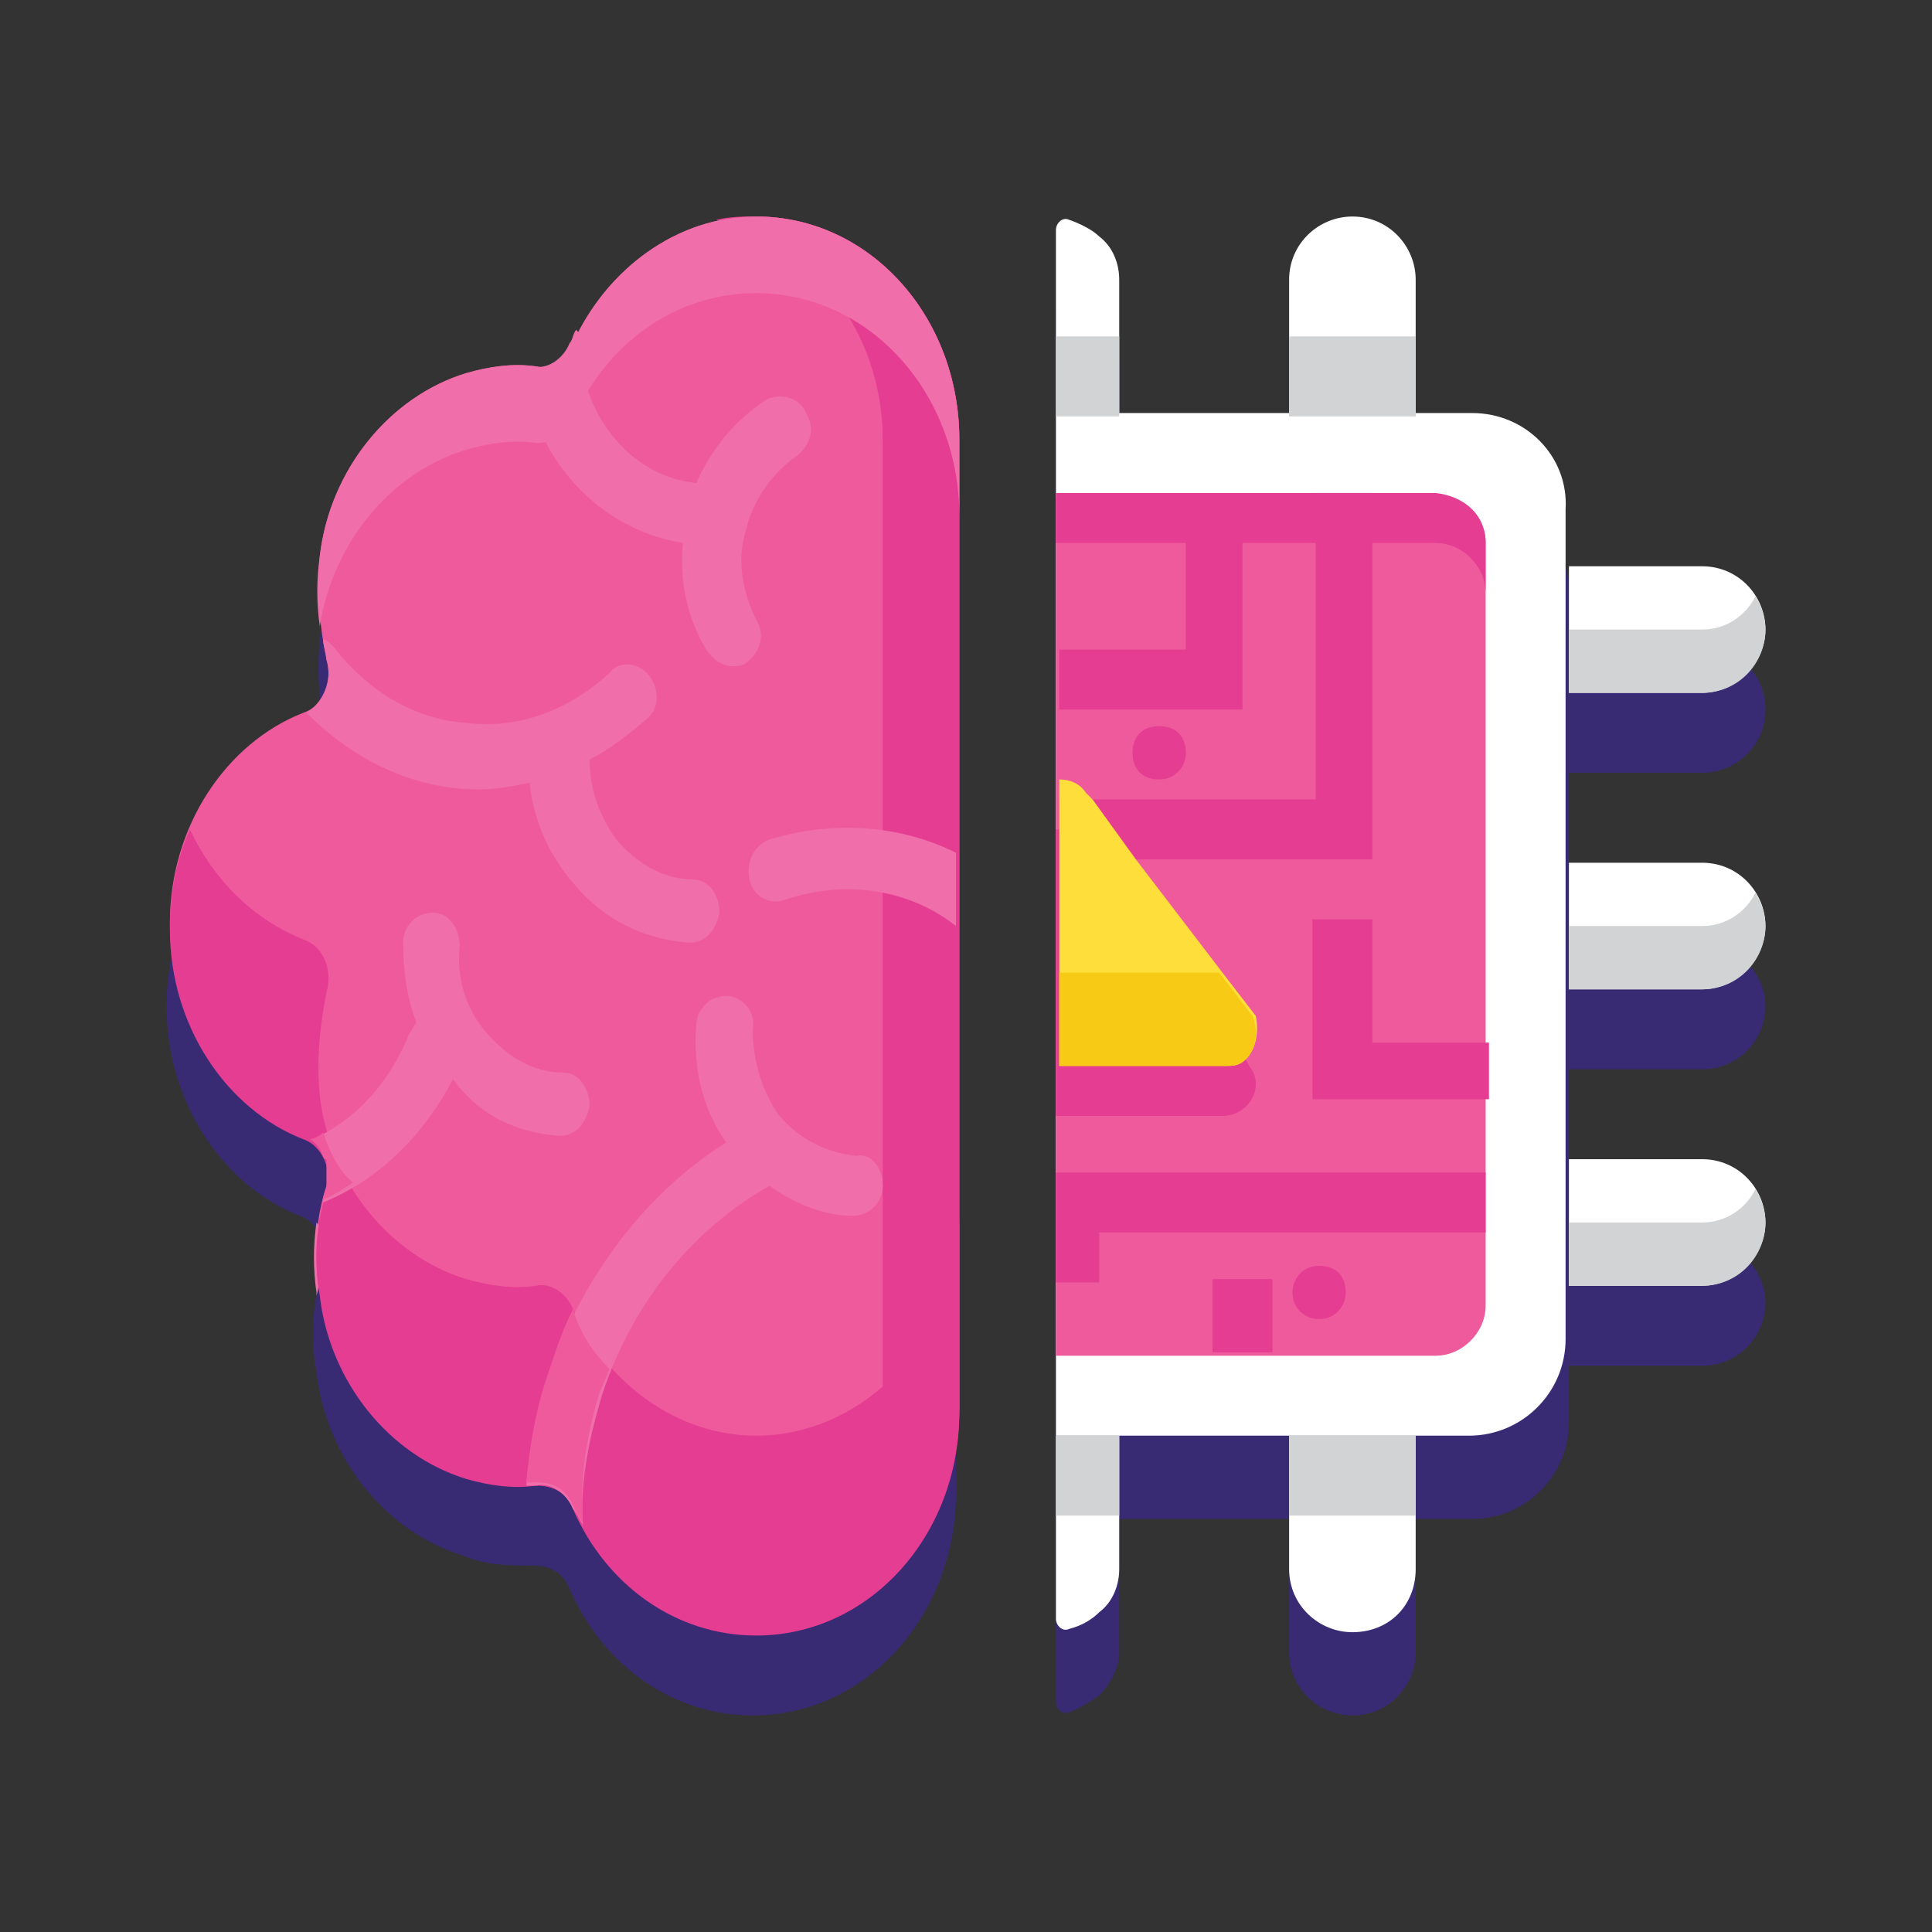 <?xml version="1.0" encoding="utf-8"?>
<!-- Generator: Adobe Illustrator 23.1.0, SVG Export Plug-In . SVG Version: 6.00 Build 0)  -->
<svg version="1.1" id="Layer_1" xmlns="http://www.w3.org/2000/svg" xmlns:xlink="http://www.w3.org/1999/xlink" x="0px" y="0px"
	 viewBox="0 0 58 58" style="enable-background:new 0 0 58 58;" xml:space="preserve">
<rect x="0" y="0" width="58" height="58" fill="#333333" stroke="none"/>
<style type="text/css">
	.st0{fill:#382B73;}
	.st1{fill:#EF5A9D;}
	.st2{fill:#E43D91;}
	.st3{fill:#F06EA9;}
	.st4{fill:#FFFFFF;}
	.st5{fill:#D1D3D4;}
	.st6{fill:#FEDE3A;}
	.st7{fill:#F7CB15;}
</style>
<g>
	<g>
		<path class="st0" d="M22.7,9c-2.4,0-4.5,1.6-5.5,3.8c-0.2,0.5-0.7,0.8-1.1,0.7c-0.7-0.1-1.4,0-2.1,0.2c-2.3,0.7-4.1,2.9-4.4,5.5
			c-0.1,1.1,0,2.1,0.2,3.1C9.9,23,9.6,23.7,9,23.9c-2.3,0.9-4,3.4-4,6.3c0,2.9,1.7,5.4,4,6.3c0.6,0.2,0.9,1,0.7,1.6
			c-0.3,0.9-0.4,2-0.2,3.1c0.3,2.6,2.1,4.8,4.4,5.5C14.6,47,15.3,47,16,47c0.5,0,0.9,0.2,1.1,0.7c1,2.3,3.1,3.8,5.5,3.8
			c3.4,0,6.1-3,6.1-6.7c0,0,0-0.1,0-0.1c0-0.1,0-0.1,0-0.2V16c0-0.1,0-0.1,0-0.2c0,0,0-0.1,0-0.1C28.8,12,26,9,22.7,9L22.7,9z"/>
		<path class="st0" d="M53,21.3c0-1.1-0.9-1.9-1.9-1.9h-4v3.8h4C52.1,23.2,53,22.4,53,21.3z"/>
		<path class="st0" d="M51.1,28.3h-4v3.8h4c1.1,0,1.9-0.9,1.9-1.9C53,29.2,52.1,28.3,51.1,28.3z"/>
		<path class="st0" d="M51.1,37.2h-4V41h4c1.1,0,1.9-0.9,1.9-1.9S52.1,37.2,51.1,37.2z"/>
		<path class="st0" d="M42.5,10.9c0-1.1-0.9-1.9-1.9-1.9s-1.9,0.9-1.9,1.9v4h3.8L42.5,10.9L42.5,10.9z"/>
		<path class="st0" d="M38.7,49.6c0,1.1,0.9,1.9,1.9,1.9c1.1,0,1.9-0.9,1.9-1.9v-4h-3.8L38.7,49.6L38.7,49.6z"/>
		<path class="st0" d="M44.2,14.9H33.6v-4c0-0.5-0.2-1-0.6-1.3c-0.2-0.2-0.6-0.4-0.9-0.5C32,9,31.7,9.1,31.7,9.4v41.7
			c0,0.2,0.2,0.4,0.4,0.3c0.3-0.1,0.6-0.3,0.9-0.5c0.3-0.3,0.6-0.8,0.6-1.3v-4h10.6c1.6,0,2.9-1.3,2.9-2.9V17.8
			C47.1,16.2,45.8,14.9,44.2,14.9z"/>
	</g>
	<path class="st1" d="M28.8,13.2c0-3.7-2.7-6.7-6.1-6.7c-2.4,0-4.5,1.6-5.5,3.8c-0.2,0.5-0.7,0.8-1.1,0.7c-0.7-0.1-1.4,0-2.1,0.2
		c-2.3,0.7-4.1,2.9-4.4,5.5c-0.1,1.1,0,2.1,0.2,3.1c0.2,0.7-0.1,1.4-0.7,1.6c-2.3,0.9-4,3.4-4,6.3s1.7,5.4,4,6.3
		c0.6,0.2,0.9,1,0.7,1.6c-0.3,0.9-0.4,2-0.2,3.1c0.3,2.6,2.1,4.8,4.4,5.5c0.7,0.2,1.4,0.3,2.1,0.2c0.5,0,0.9,0.2,1.1,0.7
		c1,2.3,3.1,3.8,5.5,3.8c3.4,0,6.1-3,6.1-6.7c0,0,0-0.1,0-0.1c0-0.1,0-0.1,0-0.2V13.6c0-0.1,0-0.1,0-0.2
		C28.8,13.3,28.8,13.3,28.8,13.2L28.8,13.2z"/>
	<path class="st2" d="M28.8,13.2c0-3.7-2.7-6.7-6.1-6.7c-0.4,0-0.8,0-1.2,0.1c2.8,0.6,5,3.3,5,6.6c0,0,0,0.1,0,0.1
		c0,0.1,0,0.1,0,0.2V42c0,0.1,0,0.1,0,0.2c0,0,0,0.1,0,0.1c0,3.3-2.1,6-5,6.6c0.4,0.1,0.8,0.1,1.2,0.1c3.4,0,6.1-3,6.1-6.7
		c0,0,0-0.1,0-0.1c0-0.1,0-0.1,0-0.2V13.6c0-0.1,0-0.1,0-0.2C28.8,13.3,28.8,13.3,28.8,13.2L28.8,13.2z"/>
	<path class="st3" d="M9.5,36.7c-0.1,0.7-0.1,1.4,0,2.1c0,0,0,0.1,0,0.1c0.1-0.3,0.1-0.7,0.2-1C9.8,37.5,9.8,37,9.5,36.7L9.5,36.7z"
		/>
	<path class="st3" d="M28.8,13.2c0-3.7-2.7-6.7-6.1-6.7c-2.4,0-4.5,1.6-5.5,3.8c-0.2,0.5-0.7,0.8-1.1,0.7c-0.7-0.1-1.4,0-2.1,0.2
		c-2.3,0.7-4.1,2.9-4.4,5.5c-0.1,0.7-0.1,1.4,0,2.1c0.4-2.5,2.1-4.6,4.4-5.3c0.7-0.2,1.4-0.3,2.1-0.2c0.5,0,0.9-0.2,1.1-0.7
		c1-2.3,3.1-3.8,5.5-3.8c3.4,0,6.1,3,6.1,6.7v-1.9c0-0.1,0-0.1,0-0.2C28.8,13.3,28.8,13.3,28.8,13.2L28.8,13.2z"/>
	<path class="st3" d="M28.8,15.8v-0.3c0,0,0,0.1,0,0.1C28.8,15.7,28.8,15.7,28.8,15.8z"/>
	<path class="st2" d="M22.7,43.1c-2.4,0-4.5-1.6-5.5-3.8c-0.2-0.5-0.7-0.8-1.1-0.7c-0.7,0.1-1.4,0-2.1-0.2c-2.3-0.7-4.1-2.9-4.4-5.5
		c-0.1-1.1,0-2.1,0.2-3.1c0.2-0.7-0.1-1.4-0.7-1.6c-1.5-0.6-2.7-1.8-3.4-3.3c-0.4,0.9-0.6,1.9-0.6,3c0,2.9,1.7,5.4,4,6.3
		c0.6,0.2,0.9,1,0.7,1.6c-0.3,0.9-0.4,2-0.2,3.1c0.3,2.6,2.1,4.8,4.4,5.5c0.7,0.2,1.4,0.3,2.1,0.2c0.5,0,0.9,0.2,1.1,0.7
		c1,2.3,3.1,3.8,5.5,3.8c3.4,0,6.1-3,6.1-6.7c0,0,0-0.1,0-0.1c0-0.1,0-0.1,0-0.2v-5.6C28.8,40.1,26,43.1,22.7,43.1L22.7,43.1z"/>
	<path class="st2" d="M28.8,36.3V36c0,0.1,0,0.1,0,0.2C28.8,36.3,28.8,36.3,28.8,36.3z"/>
	<path class="st3" d="M26.5,35.6c0,0.5-0.4,0.9-0.9,0.9c0,0,0,0,0,0c-0.9,0-1.8-0.4-2.5-0.9c-2.3,1.3-4.1,3.5-5,6.2
		c-0.4,1.3-0.7,2.7-0.6,4c-0.1-0.2-0.2-0.4-0.3-0.5c-0.2-0.5-0.7-0.8-1.1-0.7c-0.1,0-0.2,0-0.3,0c0.1-1.2,0.3-2.3,0.7-3.4
		c1-2.9,2.9-5.4,5.3-6.9c-0.7-1-1-2.2-0.9-3.5c0-0.5,0.4-0.9,0.9-0.9c0.5,0,0.9,0.5,0.8,1c0,1,0.3,1.9,0.8,2.6
		c0.6,0.7,1.4,1.1,2.3,1.2C26.1,34.6,26.5,35,26.5,35.6L26.5,35.6z M16.8,34.1c0.5,0,0.8-0.4,0.9-0.9c0-0.5-0.3-1-0.8-1
		c-0.9,0-1.7-0.5-2.3-1.2c-0.6-0.7-0.9-1.6-0.8-2.6c0-0.5-0.3-1-0.8-1c-0.5,0-0.9,0.4-0.9,0.9c0,0.8,0.1,1.6,0.4,2.4
		c-0.1,0.1-0.1,0.2-0.2,0.3c-0.6,1.5-1.6,2.6-2.9,3.2c0.4,0.3,0.6,0.9,0.4,1.5c0,0.1-0.1,0.3-0.1,0.4c1.7-0.7,3-2,3.9-3.7
		C14.4,33.5,15.5,34,16.8,34.1C16.8,34.1,16.8,34.1,16.8,34.1L16.8,34.1z M23.1,25.2c-0.5,0.2-0.7,0.7-0.6,1.2
		c0.1,0.5,0.6,0.8,1.1,0.6c1.8-0.6,3.7-0.3,5.1,0.8v-2.2C27.1,24.8,25.1,24.6,23.1,25.2z M15.9,23.5c0.1,1.1,0.6,2.2,1.3,3
		c0.9,1.1,2.1,1.7,3.5,1.8c0,0,0,0,0,0c0.5,0,0.8-0.4,0.9-0.9c0-0.5-0.3-1-0.8-1c-0.9,0-1.7-0.5-2.3-1.2c-0.5-0.7-0.8-1.5-0.8-2.4
		c0.6-0.3,1.1-0.7,1.7-1.2c0.4-0.3,0.4-0.9,0.1-1.3c-0.3-0.4-0.9-0.5-1.2-0.1c-1.2,1.1-2.7,1.7-4.3,1.5c-1.6-0.1-3-1-4-2.3
		c-0.1-0.1-0.2-0.2-0.3-0.2c0,0.2,0.1,0.4,0.1,0.6c0.2,0.6-0.1,1.3-0.6,1.6c1.5,1.5,3.3,2.3,5.2,2.3C14.9,23.7,15.4,23.6,15.9,23.5
		L15.9,23.5z M20.5,16.3c-0.1,1.1,0.1,2.2,0.7,3.2c0.2,0.3,0.5,0.5,0.8,0.5c0.1,0,0.3,0,0.4-0.1c0.4-0.3,0.6-0.8,0.3-1.3
		c-0.4-0.8-0.6-1.8-0.3-2.7c0.2-0.9,0.8-1.7,1.5-2.2c0.4-0.3,0.6-0.8,0.3-1.3c-0.2-0.5-0.8-0.6-1.2-0.4c-0.9,0.6-1.6,1.4-2.1,2.5
		c-2-0.2-3.5-2.1-3.5-4.3c0-0.1,0-0.2-0.1-0.3c-0.1,0.1-0.1,0.3-0.2,0.4c-0.2,0.5-0.7,0.8-1.1,0.7c-0.1,0-0.2,0-0.3,0
		C16,13.8,18,15.9,20.5,16.3L20.5,16.3z"/>
	<path class="st1" d="M9.7,34c-0.1,0.1-0.3,0.2-0.4,0.2c0.2,0.1,0.3,0.3,0.4,0.5c0,0,0,0,0,0c0,0,0,0.1,0.1,0.1c0,0,0,0.1,0,0.1
		c0,0,0,0.1,0,0.1c0,0,0,0.1,0,0.1c0,0,0,0.1,0,0.1c0,0,0,0.1,0,0.1c0,0,0,0.1,0,0.1c0,0.1,0,0.2,0,0.2c0,0.1-0.1,0.3-0.1,0.4
		c0.3-0.1,0.6-0.3,0.9-0.5C10.2,35.2,9.9,34.6,9.7,34L9.7,34z"/>
	<path class="st1" d="M18,41.8c0.1-0.2,0.2-0.5,0.3-0.7c-0.5-0.5-0.9-1.1-1.1-1.8c-0.3,0.6-0.5,1.2-0.7,1.8
		c-0.4,1.1-0.6,2.3-0.7,3.4c0.1,0,0.2,0,0.3,0c0.5,0,0.9,0.2,1.1,0.7c0.1,0.2,0.2,0.4,0.3,0.5C17.4,44.4,17.6,43.1,18,41.8L18,41.8z
		"/>
	<path class="st4" d="M51.1,20.8h-4V17h4c1.1,0,1.9,0.9,1.9,1.9C53,19.9,52.1,20.8,51.1,20.8z"/>
	<path class="st5" d="M51.1,18.9h-4v1.9h4c1.1,0,1.9-0.9,1.9-1.9c0-0.3-0.1-0.7-0.3-1C52.4,18.5,51.8,18.9,51.1,18.9z"/>
	<path class="st4" d="M51.1,29.7h-4v-3.8h4c1.1,0,1.9,0.9,1.9,1.9C53,28.8,52.1,29.7,51.1,29.7z"/>
	<path class="st5" d="M51.1,27.8h-4v1.9h4c1.1,0,1.9-0.9,1.9-1.9c0-0.3-0.1-0.7-0.3-1C52.4,27.4,51.8,27.8,51.1,27.8z"/>
	<path class="st4" d="M51.1,38.6h-4v-3.8h4c1.1,0,1.9,0.9,1.9,1.9C53,37.7,52.1,38.6,51.1,38.6z"/>
	<path class="st5" d="M51.1,36.7h-4v1.9h4c1.1,0,1.9-0.9,1.9-1.9c0-0.3-0.1-0.7-0.3-1C52.4,36.3,51.8,36.7,51.1,36.7z"/>
	<path class="st4" d="M33.6,8.4v4h-1.9V6.9c0-0.2,0.2-0.4,0.4-0.3c0.3,0.1,0.7,0.3,0.9,0.5C33.4,7.4,33.6,7.9,33.6,8.4z"/>
	<path class="st4" d="M42.5,8.4v4h-3.8v-4c0-1.1,0.9-1.9,1.9-1.9C41.7,6.5,42.5,7.4,42.5,8.4z"/>
	<path class="st4" d="M33.6,43.1v4c0,0.5-0.2,1-0.6,1.3c-0.2,0.2-0.5,0.4-0.9,0.5c-0.2,0.1-0.4-0.1-0.4-0.3v-5.5L33.6,43.1z"/>
	<path class="st4" d="M42.5,47.1v-4h-3.8v4c0,1.1,0.9,1.9,1.9,1.9C41.7,49,42.5,48.2,42.5,47.1z"/>
	<path class="st4" d="M44.2,12.4H31.7v30.7h12.4c1.6,0,2.9-1.3,2.9-2.9V15.3C47.1,13.7,45.8,12.4,44.2,12.4z"/>
	<path class="st1" d="M43.2,14.9H31.7v25.8h11.4c0.8,0,1.5-0.7,1.5-1.5V16.3C44.6,15.5,44,14.9,43.2,14.9L43.2,14.9z"/>
	<g>
		<path class="st2" d="M44.6,16.3v1.5c0-0.8-0.7-1.5-1.5-1.5H31.7v-1.5h11.4C44,14.9,44.6,15.5,44.6,16.3z"/>
		<path class="st2" d="M36.7,33.5h-5v-8.6c0.3,0,0.6,0.1,0.8,0.4l0.4,0.5l2.6,3.4l1.9,2.6l0.1,0.2C38,32.6,37.5,33.5,36.7,33.5
			L36.7,33.5z"/>
		<path class="st2" d="M41.2,14.9v10.9h-9.4v-1.8h7.7v-9.2H41.2z"/>
		<path class="st2" d="M44.6,35.2v1.8H33v1.5h-1.3v-3.3H44.6z"/>
		<path class="st2" d="M36.4,38.4h1.8v2.2h-1.8V38.4z"/>
		<path class="st2" d="M37.3,14.9v6.4h-5.5v-1.8h3.8v-4.6L37.3,14.9z"/>
		<path class="st2" d="M44.6,33h-5.2v-5.4h1.8v3.7h3.5V33z"/>
		<path class="st2" d="M35.6,22.6c0,0.4-0.3,0.8-0.8,0.8s-0.8-0.3-0.8-0.8s0.3-0.8,0.8-0.8C35.3,21.8,35.6,22.1,35.6,22.6z"/>
		<path class="st2" d="M40.4,38.8c0,0.4-0.3,0.8-0.8,0.8c-0.4,0-0.8-0.3-0.8-0.8c0-0.4,0.3-0.8,0.8-0.8C40.1,38,40.4,38.3,40.4,38.8
			z"/>
	</g>
	<path class="st6" d="M37.4,31.8c-0.2,0.2-0.4,0.2-0.6,0.2h-5v-8.6c0.3,0,0.6,0.1,0.8,0.4l0.2,0.2l1.3,1.8l2.6,3.4l1,1.3
		C37.8,31,37.7,31.5,37.4,31.8z"/>
	<path class="st7" d="M37.4,31.8c-0.2,0.2-0.4,0.2-0.6,0.2h-5v-2.8h4.8l1,1.3C37.8,31,37.7,31.5,37.4,31.8L37.4,31.8z"/>
	<path class="st5" d="M31.7,43.1h1.9v2.4h-1.9V43.1z"/>
	<path class="st5" d="M38.7,43.1h3.8v2.4h-3.8V43.1z"/>
	<path class="st5" d="M31.7,10.1h1.9v2.4h-1.9V10.1z"/>
	<path class="st5" d="M38.7,10.1h3.8v2.4h-3.8V10.1z"/>
</g>
</svg>

